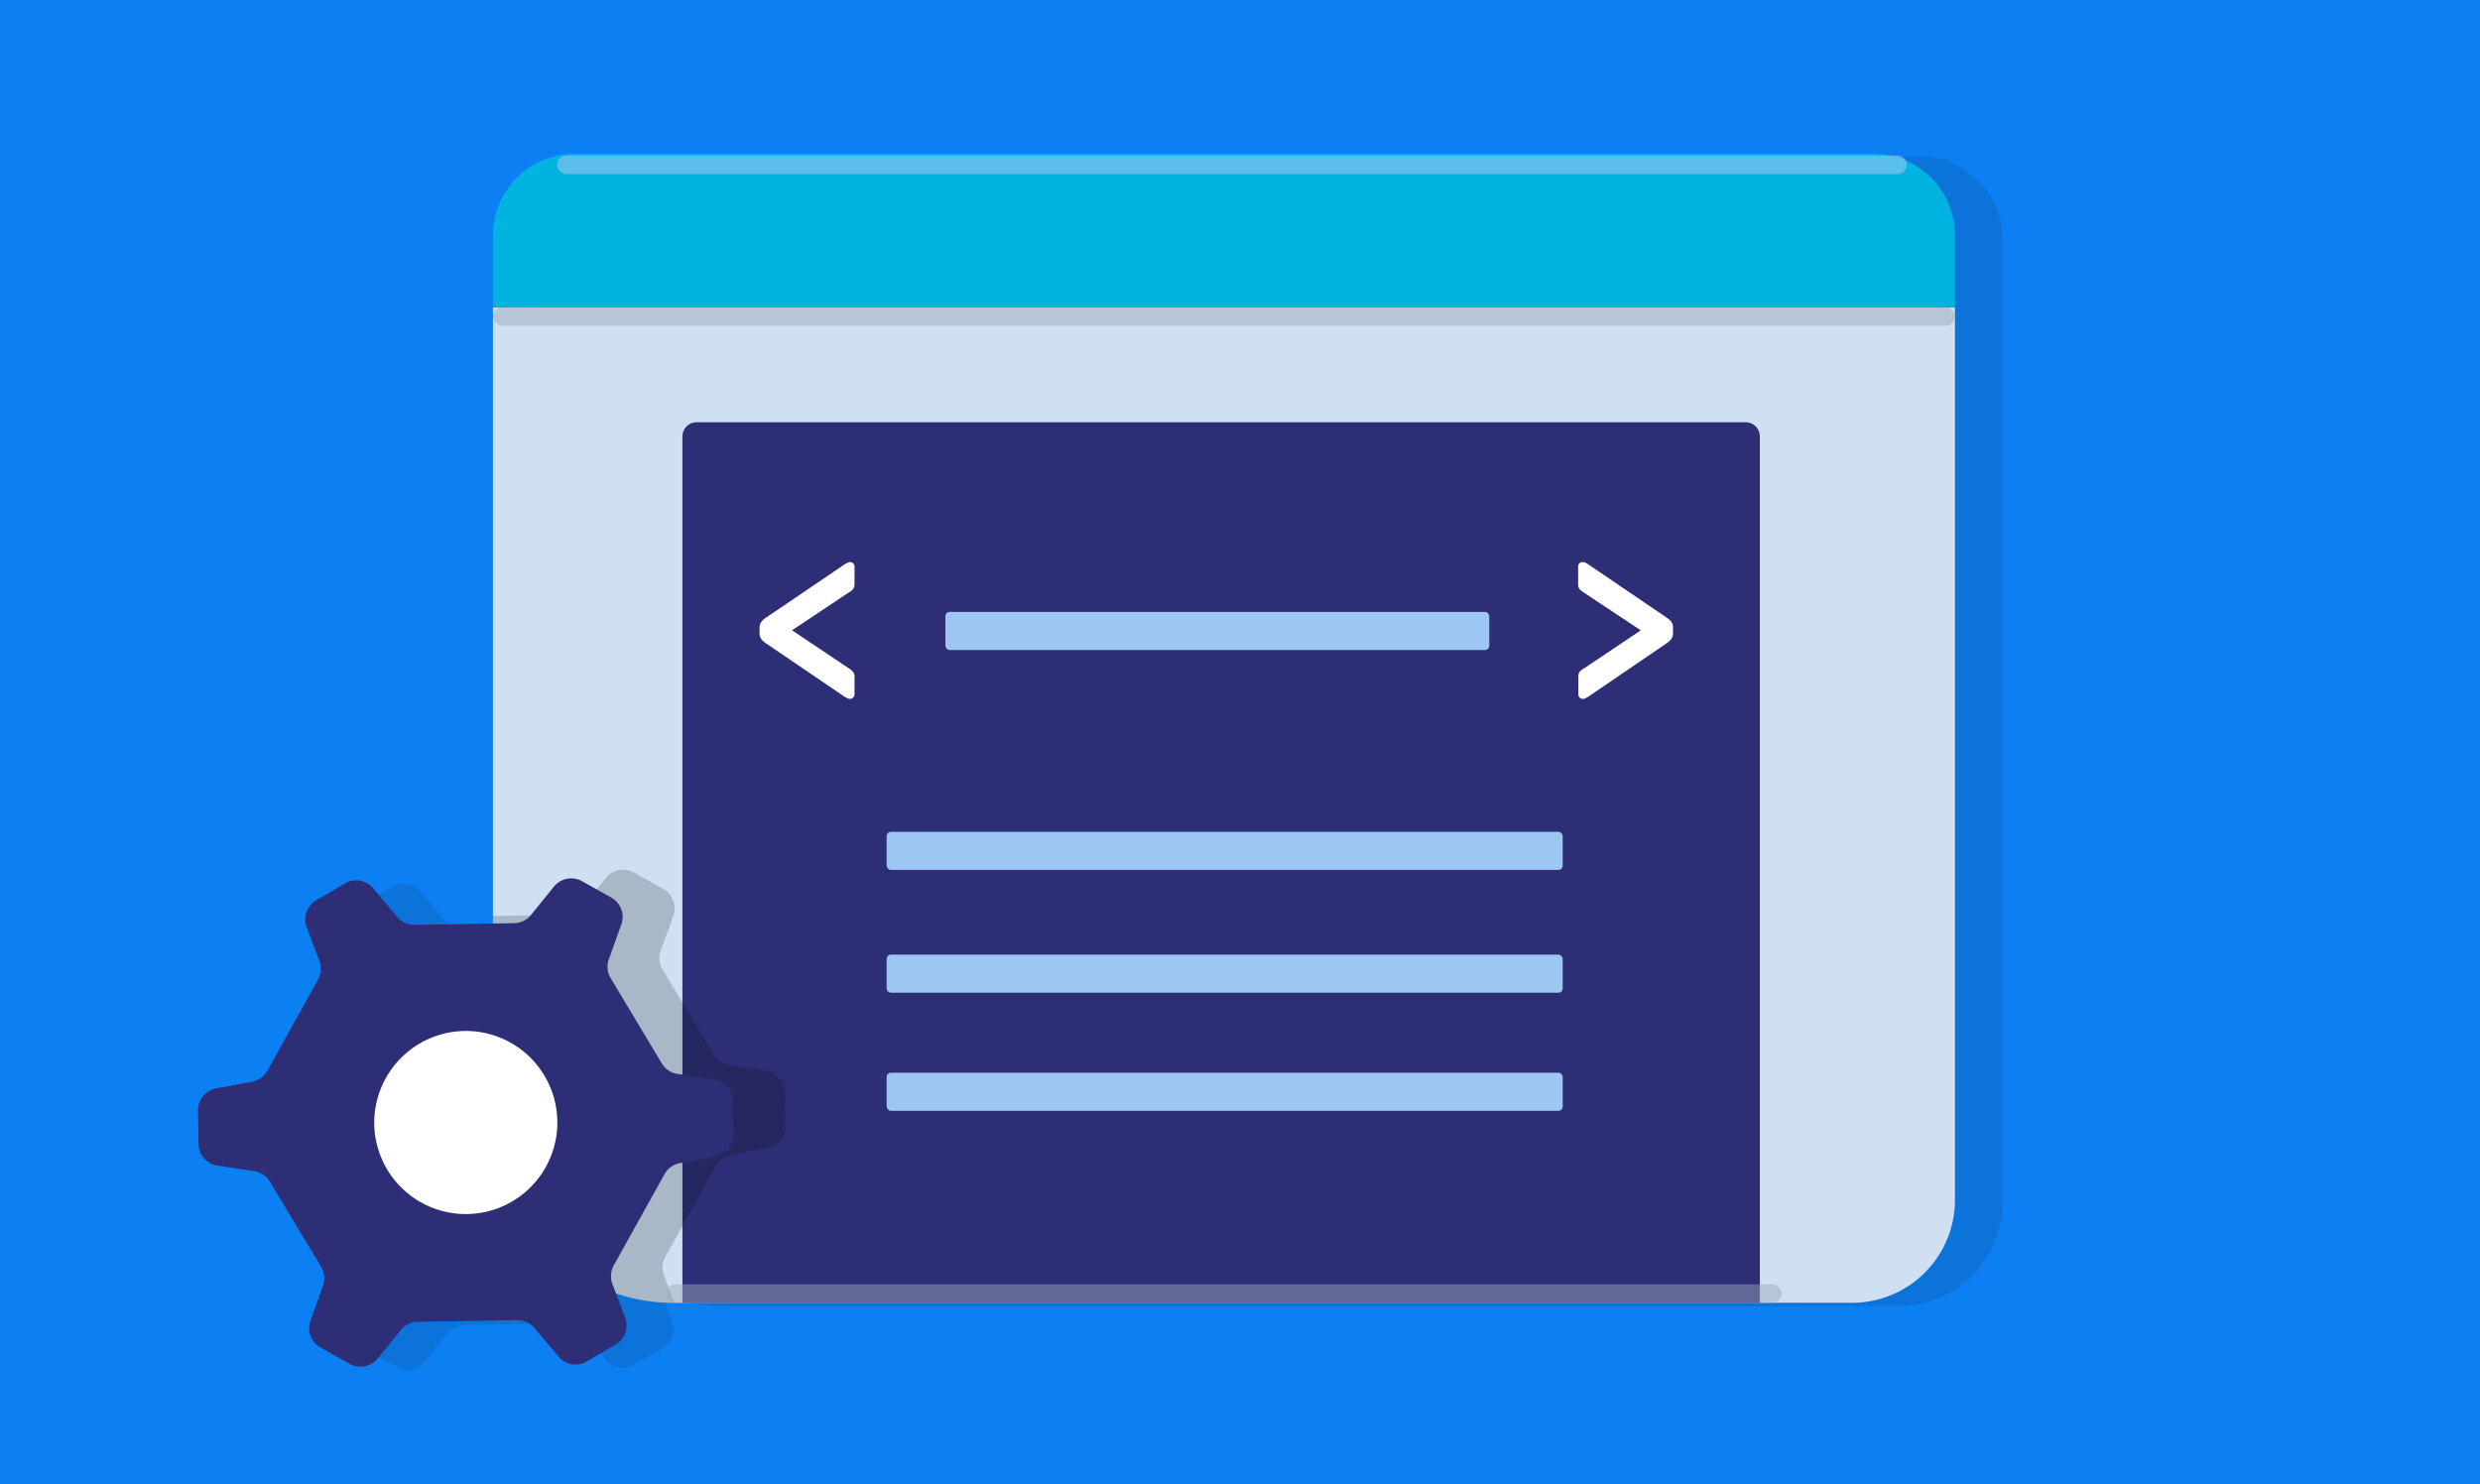 <svg xmlns="http://www.w3.org/2000/svg" viewBox="0 0 783.37 468.87"><defs><style>.cls-1{isolation:isolate;}.cls-2{fill:#0c7ff2;}.cls-13,.cls-3,.cls-4,.cls-6{mix-blend-mode:multiply;}.cls-3{opacity:0.1;}.cls-4{opacity:0.18;}.cls-12,.cls-5{mix-blend-mode:soft-light;opacity:0.59;}.cls-13,.cls-6{opacity:0.48;}.cls-7{fill:#cee0f2;}.cls-8{fill:#00b3e0;}.cls-9{fill:#2e2e76;}.cls-10{fill:#fff;}.cls-11,.cls-12{fill:#9dc7f2;}.cls-13{fill:#9caab8;}</style></defs><g class="cls-1"><g id="Layer_2" data-name="Layer 2"><g id="Layer_1-2" data-name="Layer 1"><rect id="rect201" class="cls-2" width="783.37" height="468.87"></rect><g class="cls-3"><path d="M632.43,98.08v282A32.48,32.48,0,0,1,600,412.53H227.62a57,57,0,0,1-57-57V98.08Z"></path><path d="M606.63,49.55H196.43a25.79,25.79,0,0,0-25.79,25.79V98.07H632.42V75.34A25.79,25.79,0,0,0,606.63,49.55Z"></path><path d="M566.31,134.39H235a4.49,4.49,0,0,0-4.49,4.49V412.52H570.8V138.88A4.49,4.49,0,0,0,566.31,134.39Z"></path><path d="M283.34,221.78a1.71,1.71,0,0,1-.74-.22l-.73-.36L257,204.29a5.9,5.9,0,0,1-1.62-1.46,3,3,0,0,1-.51-1.75v-1.83a3,3,0,0,1,.51-1.76A6.06,6.06,0,0,1,257,196l24.89-16.9.73-.37a1.71,1.71,0,0,1,.74-.22,1.51,1.51,0,0,1,1,.4,1.38,1.38,0,0,1,.44,1.06v5.56a2.36,2.36,0,0,1-.51,1.61,4.86,4.86,0,0,1-1.33,1l-17.89,11.92,17.89,12a7.63,7.63,0,0,1,1.33,1.06,2.24,2.24,0,0,1,.51,1.58v5.56a1.38,1.38,0,0,1-.44,1.06A1.47,1.47,0,0,1,283.34,221.78Z"></path><path d="M514.87,221.78a1.44,1.44,0,0,1-1.47-1.54v-5.48a2.32,2.32,0,0,1,.52-1.65,5.42,5.42,0,0,1,1.32-1l17.89-12L515.24,188.2a6.78,6.78,0,0,1-1.32-1.06,2.2,2.2,0,0,1-.52-1.58V180a1.34,1.34,0,0,1,.44-1.09,1.55,1.55,0,0,1,1-.37,2.13,2.13,0,0,1,.81.18,3.61,3.61,0,0,1,.74.41L541.23,196a6.38,6.38,0,0,1,1.62,1.42,3,3,0,0,1,.51,1.8V201a3.13,3.13,0,0,1-.51,1.83,5.76,5.76,0,0,1-1.62,1.46L516.42,221.2l-.74.36A1.77,1.77,0,0,1,514.87,221.78Z"></path><rect x="294.98" y="263.76" width="213.55" height="12.03" rx="1.34"></rect><rect x="294.98" y="302.55" width="213.55" height="12.03" rx="1.34"></rect><rect x="294.98" y="339.85" width="213.55" height="12.03" rx="1.34"></rect><rect x="313.54" y="194.3" width="171.79" height="12.03" rx="1.34"></rect><circle cx="156.6" cy="358.64" r="43.09"></circle><g class="cls-4"><path d="M262.8,346a7,7,0,0,0-5.94-6.8l-11.49-1.71a7.09,7.09,0,0,1-5-3.33L224.2,307.31a7,7,0,0,1-.58-6l4-11a7.05,7.05,0,0,0-3.2-8.46l-9.19-5.18a7.06,7.06,0,0,0-8.92,1.71l-7.2,9a6.92,6.92,0,0,1-5.36,2.57l-23.07.45v34.68a28.22,28.22,0,0,1,7.84-1.08,28.92,28.92,0,0,1-.09,57.84,12.18,12.18,0,0,1-1.35-.05,56.88,56.88,0,0,0,50.58,30.77h.32l-3.24-8.61a7.12,7.12,0,0,1,.4-5.9l16-28.78a7,7,0,0,1,4.82-3.47l11.4-2.16a7,7,0,0,0,5.72-7Z"></path></g><path d="M77.64,362.39a7,7,0,0,0,6,6.81l11.5,1.73a7,7,0,0,1,5,3.33l16.18,26.89a7,7,0,0,1,.59,6l-3.93,11a7,7,0,0,0,3.17,8.49l9.2,5.16a7,7,0,0,0,8.9-1.72l7.23-8.93a7,7,0,0,1,5.34-2.61l31.41-.54a7,7,0,0,1,5.5,2.51l7.59,9a7,7,0,0,0,8.92,1.56l9.11-5.33a7,7,0,0,0,3-8.56l-4-10.59a7.05,7.05,0,0,1,.44-5.9l16-28.75a7,7,0,0,1,4.83-3.5l11.38-2.15a7,7,0,0,0,5.72-7l-.2-10.53a7,7,0,0,0-6-6.81L229,340.21a7,7,0,0,1-5-3.33L207.83,310a7,7,0,0,1-.6-6l3.94-11a7,7,0,0,0-3.19-8.49l-9.2-5.15a7,7,0,0,0-8.89,1.71L182.67,290a7,7,0,0,1-5.35,2.61l-31.41.54a7,7,0,0,1-5.5-2.5l-7.6-9.05a7,7,0,0,0-8.92-1.55l-9.1,5.33a7,7,0,0,0-3,8.55l4,10.59a7,7,0,0,1-.42,5.9l-16,28.76a7,7,0,0,1-4.84,3.5l-11.38,2.14a7,7,0,0,0-5.72,7Zm84.45-35.73a28.92,28.92,0,1,1-29,30A29,29,0,0,1,162.09,326.66Z"></path><rect class="cls-5" x="190.9" y="50.15" width="426.35" height="5.84" rx="2.92"></rect><rect class="cls-6" x="170.64" y="98.07" width="461.8" height="5.84" rx="2.92"></rect></g><path class="cls-7" d="M617.52,97.08v282A32.48,32.48,0,0,1,585,411.53H212.71a57,57,0,0,1-57-57V97.08Z"></path><path class="cls-8" d="M181.52,48.55h410.2a25.79,25.79,0,0,1,25.79,25.79V97.07a0,0,0,0,1,0,0H155.72a0,0,0,0,1,0,0V74.34A25.79,25.79,0,0,1,181.52,48.55Z"></path><path class="cls-9" d="M220,133.39H551.4a4.49,4.49,0,0,1,4.49,4.49V411.52a0,0,0,0,1,0,0H215.56a0,0,0,0,1,0,0V137.88A4.49,4.49,0,0,1,220,133.39Z"></path><path class="cls-10" d="M268.43,220.78a1.71,1.71,0,0,1-.74-.22l-.74-.36-24.88-16.91a5.76,5.76,0,0,1-1.62-1.46,3,3,0,0,1-.52-1.75v-1.83a3,3,0,0,1,.52-1.76,5.91,5.91,0,0,1,1.62-1.46L267,178.13l.74-.37a1.71,1.71,0,0,1,.74-.22,1.53,1.53,0,0,1,1,.4,1.38,1.38,0,0,1,.44,1.06v5.56a2.31,2.31,0,0,1-.52,1.61,4.66,4.66,0,0,1-1.32,1l-17.89,11.92,17.89,12a7.18,7.18,0,0,1,1.32,1.06,2.2,2.2,0,0,1,.52,1.58v5.56a1.38,1.38,0,0,1-.44,1.06A1.48,1.48,0,0,1,268.43,220.78Z"></path><path class="cls-10" d="M500,220.78a1.47,1.47,0,0,1-1-.4,1.48,1.48,0,0,1-.44-1.14v-5.48a2.36,2.36,0,0,1,.51-1.65,5.69,5.69,0,0,1,1.33-1l17.89-12L500.33,187.2a7.19,7.19,0,0,1-1.33-1.06,2.24,2.24,0,0,1-.51-1.58V179a1.34,1.34,0,0,1,.44-1.09,1.53,1.53,0,0,1,1-.37,2.17,2.17,0,0,1,.81.18,3.9,3.9,0,0,1,.74.41L526.32,195a6.75,6.75,0,0,1,1.62,1.42,3,3,0,0,1,.51,1.8V200a3.13,3.13,0,0,1-.51,1.83,6.05,6.05,0,0,1-1.62,1.46L501.51,220.2l-.74.36A1.8,1.8,0,0,1,500,220.78Z"></path><rect class="cls-11" x="280.07" y="262.76" width="213.55" height="12.03" rx="1.34"></rect><rect class="cls-11" x="280.07" y="301.55" width="213.55" height="12.03" rx="1.34"></rect><rect class="cls-11" x="280.07" y="338.85" width="213.55" height="12.03" rx="1.34"></rect><rect class="cls-11" x="298.63" y="193.3" width="171.79" height="12.03" rx="1.34"></rect><circle class="cls-10" cx="141.69" cy="357.64" r="43.09"></circle><g class="cls-4"><path d="M247.89,345a7,7,0,0,0-5.94-6.8l-11.49-1.71a7.09,7.09,0,0,1-5-3.33l-16.17-26.89a7,7,0,0,1-.59-6l4-11a7.06,7.06,0,0,0-3.2-8.46l-9.19-5.18a7.06,7.06,0,0,0-8.92,1.71l-7.21,9a6.89,6.89,0,0,1-5.36,2.57l-23.06.45v34.68a28.22,28.22,0,0,1,7.84-1.08,28.92,28.92,0,0,1-.09,57.84,12.18,12.18,0,0,1-1.35-.05,56.88,56.88,0,0,0,50.58,30.77H213l-3.25-8.61a7.12,7.12,0,0,1,.41-5.9l16-28.78a7,7,0,0,1,4.82-3.47l11.4-2.16a7,7,0,0,0,5.72-7Z"></path></g><path class="cls-9" d="M62.73,361.39a7,7,0,0,0,6,6.81l11.51,1.73a7,7,0,0,1,5,3.33l16.18,26.89a7,7,0,0,1,.59,6l-3.94,11a7,7,0,0,0,3.18,8.49l9.2,5.16a7,7,0,0,0,8.9-1.72l7.23-8.93a7,7,0,0,1,5.34-2.61l31.41-.54a7,7,0,0,1,5.49,2.51l7.6,9a7,7,0,0,0,8.92,1.56l9.11-5.33a7,7,0,0,0,3-8.56l-4-10.59a7,7,0,0,1,.43-5.9l16-28.75a7,7,0,0,1,4.83-3.5L226,365.3a7,7,0,0,0,5.72-7l-.2-10.53a7,7,0,0,0-6-6.81l-11.49-1.73a7,7,0,0,1-5-3.33L192.91,309a7,7,0,0,1-.59-6l3.94-11a7,7,0,0,0-3.19-8.49l-9.2-5.15a7,7,0,0,0-8.89,1.71L167.75,289a7,7,0,0,1-5.34,2.61l-31.41.54a7.06,7.06,0,0,1-5.51-2.5l-7.59-9.05a7,7,0,0,0-8.92-1.55l-9.1,5.33a7,7,0,0,0-3,8.55l4,10.59a7,7,0,0,1-.41,5.9l-16,28.76a7,7,0,0,1-4.83,3.5l-11.38,2.14a7,7,0,0,0-5.72,7Zm84.44-35.73a28.92,28.92,0,1,1-28.94,30A29,29,0,0,1,147.17,325.66Z"></path><rect class="cls-12" x="175.99" y="49.15" width="426.35" height="5.84" rx="2.92"></rect><rect class="cls-13" x="155.72" y="97.07" width="461.8" height="5.84" rx="2.92"></rect><rect class="cls-13" x="210.44" y="405.68" width="352.36" height="5.84" rx="2.92"></rect></g></g></g></svg>